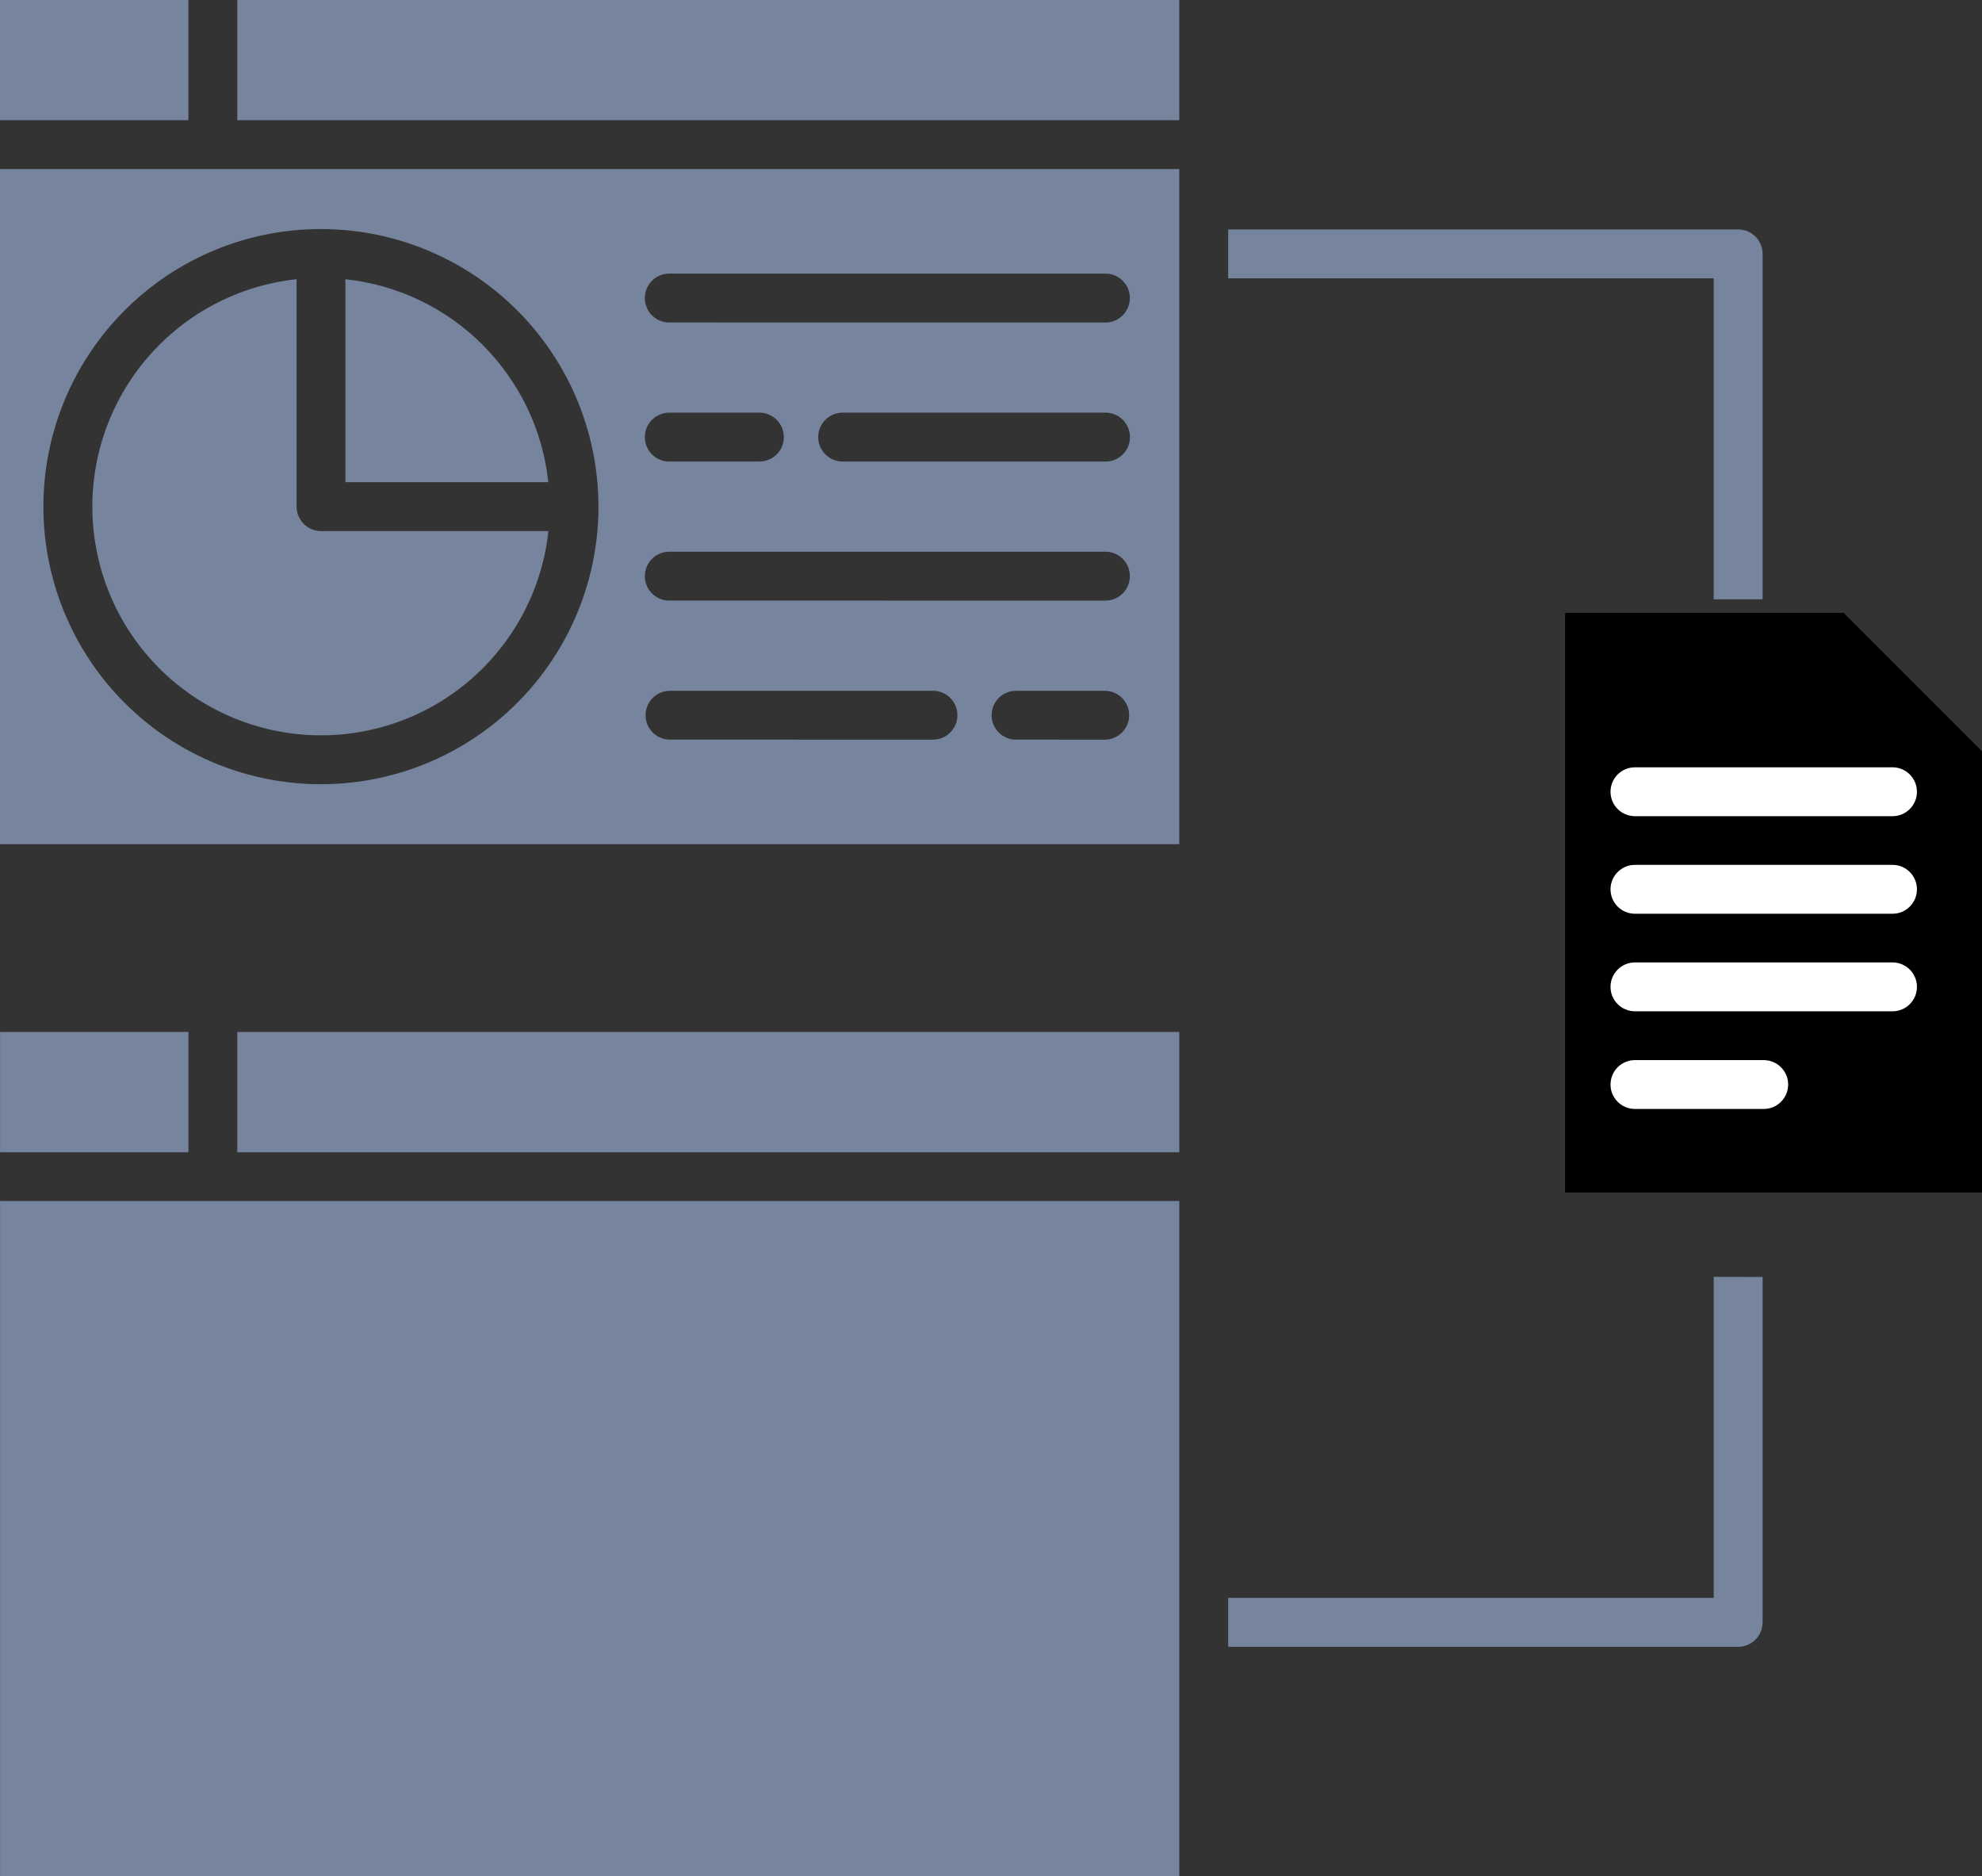 <?xml version="1.0" encoding="UTF-8"?>
<svg width="56px" height="53px" viewBox="0 0 56 53" version="1.1" xmlns="http://www.w3.org/2000/svg" xmlns:xlink="http://www.w3.org/1999/xlink">
    <rect x="0" y="0" width="56" height="53" fill="#333333" stroke="none"/>
    <title>F3B9FE8D-9869-419B-A729-BF317CBA887C</title>
    <g id="Page-1" stroke="none" stroke-width="1" fill="none" fill-rule="evenodd">
        <g id="Dashboard" transform="translate(-1175, -3120)">
            <g id="Group-62" transform="translate(1175, 3120)">
                <polygon id="Path" fill="currentColor" points="56 33.691 56 21.224 52.089 17.313 44.221 17.313 44.221 33.691"></polygon>
                <g id="Shape-7" fill="#76859D" fill-rule="nonzero">
                    <path d="M21.435,11.658 C21.622,11.653 21.803,11.723 21.937,11.853 C22.071,11.983 22.147,12.162 22.147,12.349 C22.147,12.535 22.071,12.714 21.937,12.844 C21.803,12.974 21.622,13.044 21.435,13.039 L18.93,13.039 L18.93,13.039 C18.744,13.044 18.562,12.974 18.428,12.844 C18.295,12.714 18.219,12.535 18.219,12.349 C18.219,12.162 18.295,11.983 18.428,11.853 C18.562,11.723 18.743,11.653 18.93,11.658 L21.435,11.658 Z M18.93,20.895 L18.93,20.896 C18.549,20.896 18.24,20.586 18.24,20.205 C18.24,19.824 18.549,19.515 18.93,19.515 L26.361,19.515 C26.742,19.515 27.051,19.824 27.051,20.205 C27.051,20.586 26.742,20.896 26.361,20.896 L18.93,20.895 Z M28.708,20.895 L28.708,20.896 C28.327,20.896 28.017,20.586 28.017,20.205 C28.017,19.824 28.327,19.515 28.708,19.515 L31.213,19.515 C31.595,19.515 31.904,19.824 31.904,20.205 C31.904,20.586 31.595,20.896 31.213,20.896 L28.708,20.895 Z M18.93,16.966 L18.93,16.967 C18.744,16.972 18.562,16.902 18.428,16.772 C18.295,16.642 18.219,16.463 18.219,16.277 C18.219,16.09 18.295,15.911 18.428,15.781 C18.562,15.651 18.743,15.581 18.93,15.586 L31.213,15.586 C31.4,15.581 31.581,15.651 31.715,15.781 C31.849,15.911 31.924,16.09 31.924,16.277 C31.924,16.463 31.849,16.642 31.715,16.772 C31.581,16.902 31.4,16.972 31.213,16.967 L18.93,16.966 Z M18.93,9.11 L18.93,9.111 C18.744,9.116 18.562,9.046 18.428,8.916 C18.295,8.786 18.219,8.607 18.219,8.42 C18.219,8.233 18.295,8.055 18.428,7.925 C18.562,7.795 18.743,7.724 18.93,7.73 L31.213,7.73 C31.4,7.724 31.581,7.795 31.715,7.925 C31.849,8.055 31.924,8.233 31.924,8.42 C31.924,8.607 31.849,8.786 31.715,8.916 C31.581,9.046 31.4,9.116 31.213,9.111 L18.93,9.11 Z M8.377,7.888 C6.753,8.063 5.255,8.847 4.186,10.083 C3.116,11.317 2.555,12.912 2.613,14.544 C2.672,16.177 3.347,17.727 4.502,18.882 C5.658,20.037 7.208,20.711 8.84,20.769 C10.473,20.828 12.067,20.265 13.302,19.195 C14.536,18.125 15.32,16.627 15.495,15.003 L9.07,15.003 C8.887,15.003 8.711,14.93 8.582,14.801 C8.453,14.671 8.38,14.496 8.38,14.313 L8.38,7.888 L8.377,7.888 Z M13.636,9.744 C14.681,10.786 15.336,12.155 15.492,13.622 L9.76,13.622 L9.76,7.888 C11.228,8.045 12.597,8.7 13.639,9.744 L13.636,9.744 Z M9.067,6.471 L9.068,6.471 C11.506,6.471 13.805,7.605 15.289,9.539 C16.773,11.473 17.273,13.988 16.642,16.342 C16.011,18.697 14.321,20.625 12.069,21.558 C9.816,22.491 7.258,22.323 5.147,21.104 C3.035,19.885 1.611,17.753 1.293,15.336 C0.975,12.919 1.799,10.491 3.523,8.768 C4.992,7.295 6.988,6.469 9.068,6.471 L9.067,6.471 Z M0,4.776 L0,23.849 L33.319,23.849 L33.319,4.776 L0,4.776 Z M5.323,0 L0,0 L0,3.396 L5.323,3.396 L5.323,0 Z M33.319,0 L6.705,0 L6.705,3.396 L33.319,3.396 L33.319,0 Z M3.539,41.998 L3.539,44.931 L7.913,44.931 L7.913,41.998 L3.539,41.998 Z M7.913,37.684 L3.539,37.684 L3.539,40.617 L7.913,40.617 L7.913,37.684 Z M29.78,40.617 L29.78,37.684 L9.294,37.684 L9.294,40.617 L29.78,40.617 Z M29.78,44.934 L29.78,42.001 L9.294,42 L9.294,44.933 L29.78,44.934 Z M9.294,49.249 L29.78,49.249 L29.78,46.315 L9.294,46.315 L9.294,49.249 Z M3.539,49.249 L7.913,49.249 L7.913,46.315 L3.539,46.315 L3.539,49.249 Z M30.472,50.63 L2.85,50.63 C2.468,50.63 2.159,50.321 2.159,49.939 L2.159,36.991 C2.159,36.808 2.232,36.633 2.362,36.503 C2.491,36.374 2.667,36.301 2.85,36.302 L30.472,36.302 C30.655,36.301 30.83,36.374 30.96,36.503 C31.089,36.633 31.162,36.808 31.162,36.991 L31.162,49.939 C31.162,50.321 30.853,50.63 30.472,50.63 L30.472,50.63 Z M0.001,33.929 L33.32,33.929 L33.32,53.002 L0.001,53.002 L0.001,33.929 Z M5.324,29.153 L0.001,29.154 L0.001,32.551 L5.324,32.551 L5.324,29.153 Z M33.32,29.153 L6.705,29.154 L6.705,32.551 L33.32,32.551 L33.32,29.153 Z M31.216,11.658 C31.403,11.653 31.584,11.723 31.718,11.853 C31.851,11.983 31.927,12.162 31.927,12.349 C31.927,12.535 31.851,12.714 31.718,12.844 C31.584,12.974 31.403,13.044 31.216,13.039 L23.788,13.039 C23.415,13.028 23.118,12.722 23.118,12.349 C23.118,11.975 23.415,11.669 23.788,11.658 L31.216,11.658 Z M49.801,36.075 L49.801,45.832 C49.801,46.015 49.728,46.191 49.599,46.32 C49.469,46.45 49.294,46.523 49.111,46.523 L34.701,46.523 L34.701,45.141 L48.42,45.141 L48.42,36.072 L49.801,36.075 Z M48.42,16.931 L48.42,7.863 L34.701,7.863 L34.701,6.482 L49.111,6.482 C49.294,6.482 49.47,6.555 49.599,6.684 C49.728,6.814 49.801,6.99 49.801,7.173 L49.801,16.931 L48.42,16.931 Z" id="Shape"></path>
                </g>
                <path d="M46.195,28.57 C45.813,28.57 45.504,28.261 45.504,27.88 C45.504,27.498 45.813,27.189 46.195,27.189 L53.472,27.189 C53.853,27.189 54.162,27.498 54.162,27.88 C54.162,28.261 53.853,28.57 53.472,28.57 L46.195,28.57 Z" id="Path" fill="#FFFFFF"></path>
                <path d="M46.195,25.814 C45.813,25.814 45.504,25.505 45.504,25.124 C45.504,24.742 45.813,24.433 46.195,24.433 L53.472,24.433 C53.853,24.433 54.162,24.742 54.162,25.124 C54.162,25.505 53.853,25.814 53.472,25.814 L46.195,25.814 Z" id="Path" fill="#FFFFFF"></path>
                <path d="M46.195,23.058 C45.813,23.058 45.504,22.749 45.504,22.368 C45.504,21.986 45.813,21.677 46.195,21.677 L53.472,21.677 C53.853,21.677 54.162,21.986 54.162,22.368 C54.162,22.749 53.853,23.058 53.472,23.058 L46.195,23.058 Z" id="Path" fill="#FFFFFF"></path>
                <path d="M46.195,31.329 C45.813,31.329 45.504,31.02 45.504,30.639 C45.504,30.258 45.813,29.949 46.195,29.949 L49.833,29.949 C50.214,29.949 50.523,30.258 50.523,30.639 C50.523,31.02 50.214,31.329 49.833,31.329 L46.195,31.329 Z" id="Path" fill="#FFFFFF"></path>
            </g>
        </g>
    </g>
</svg>